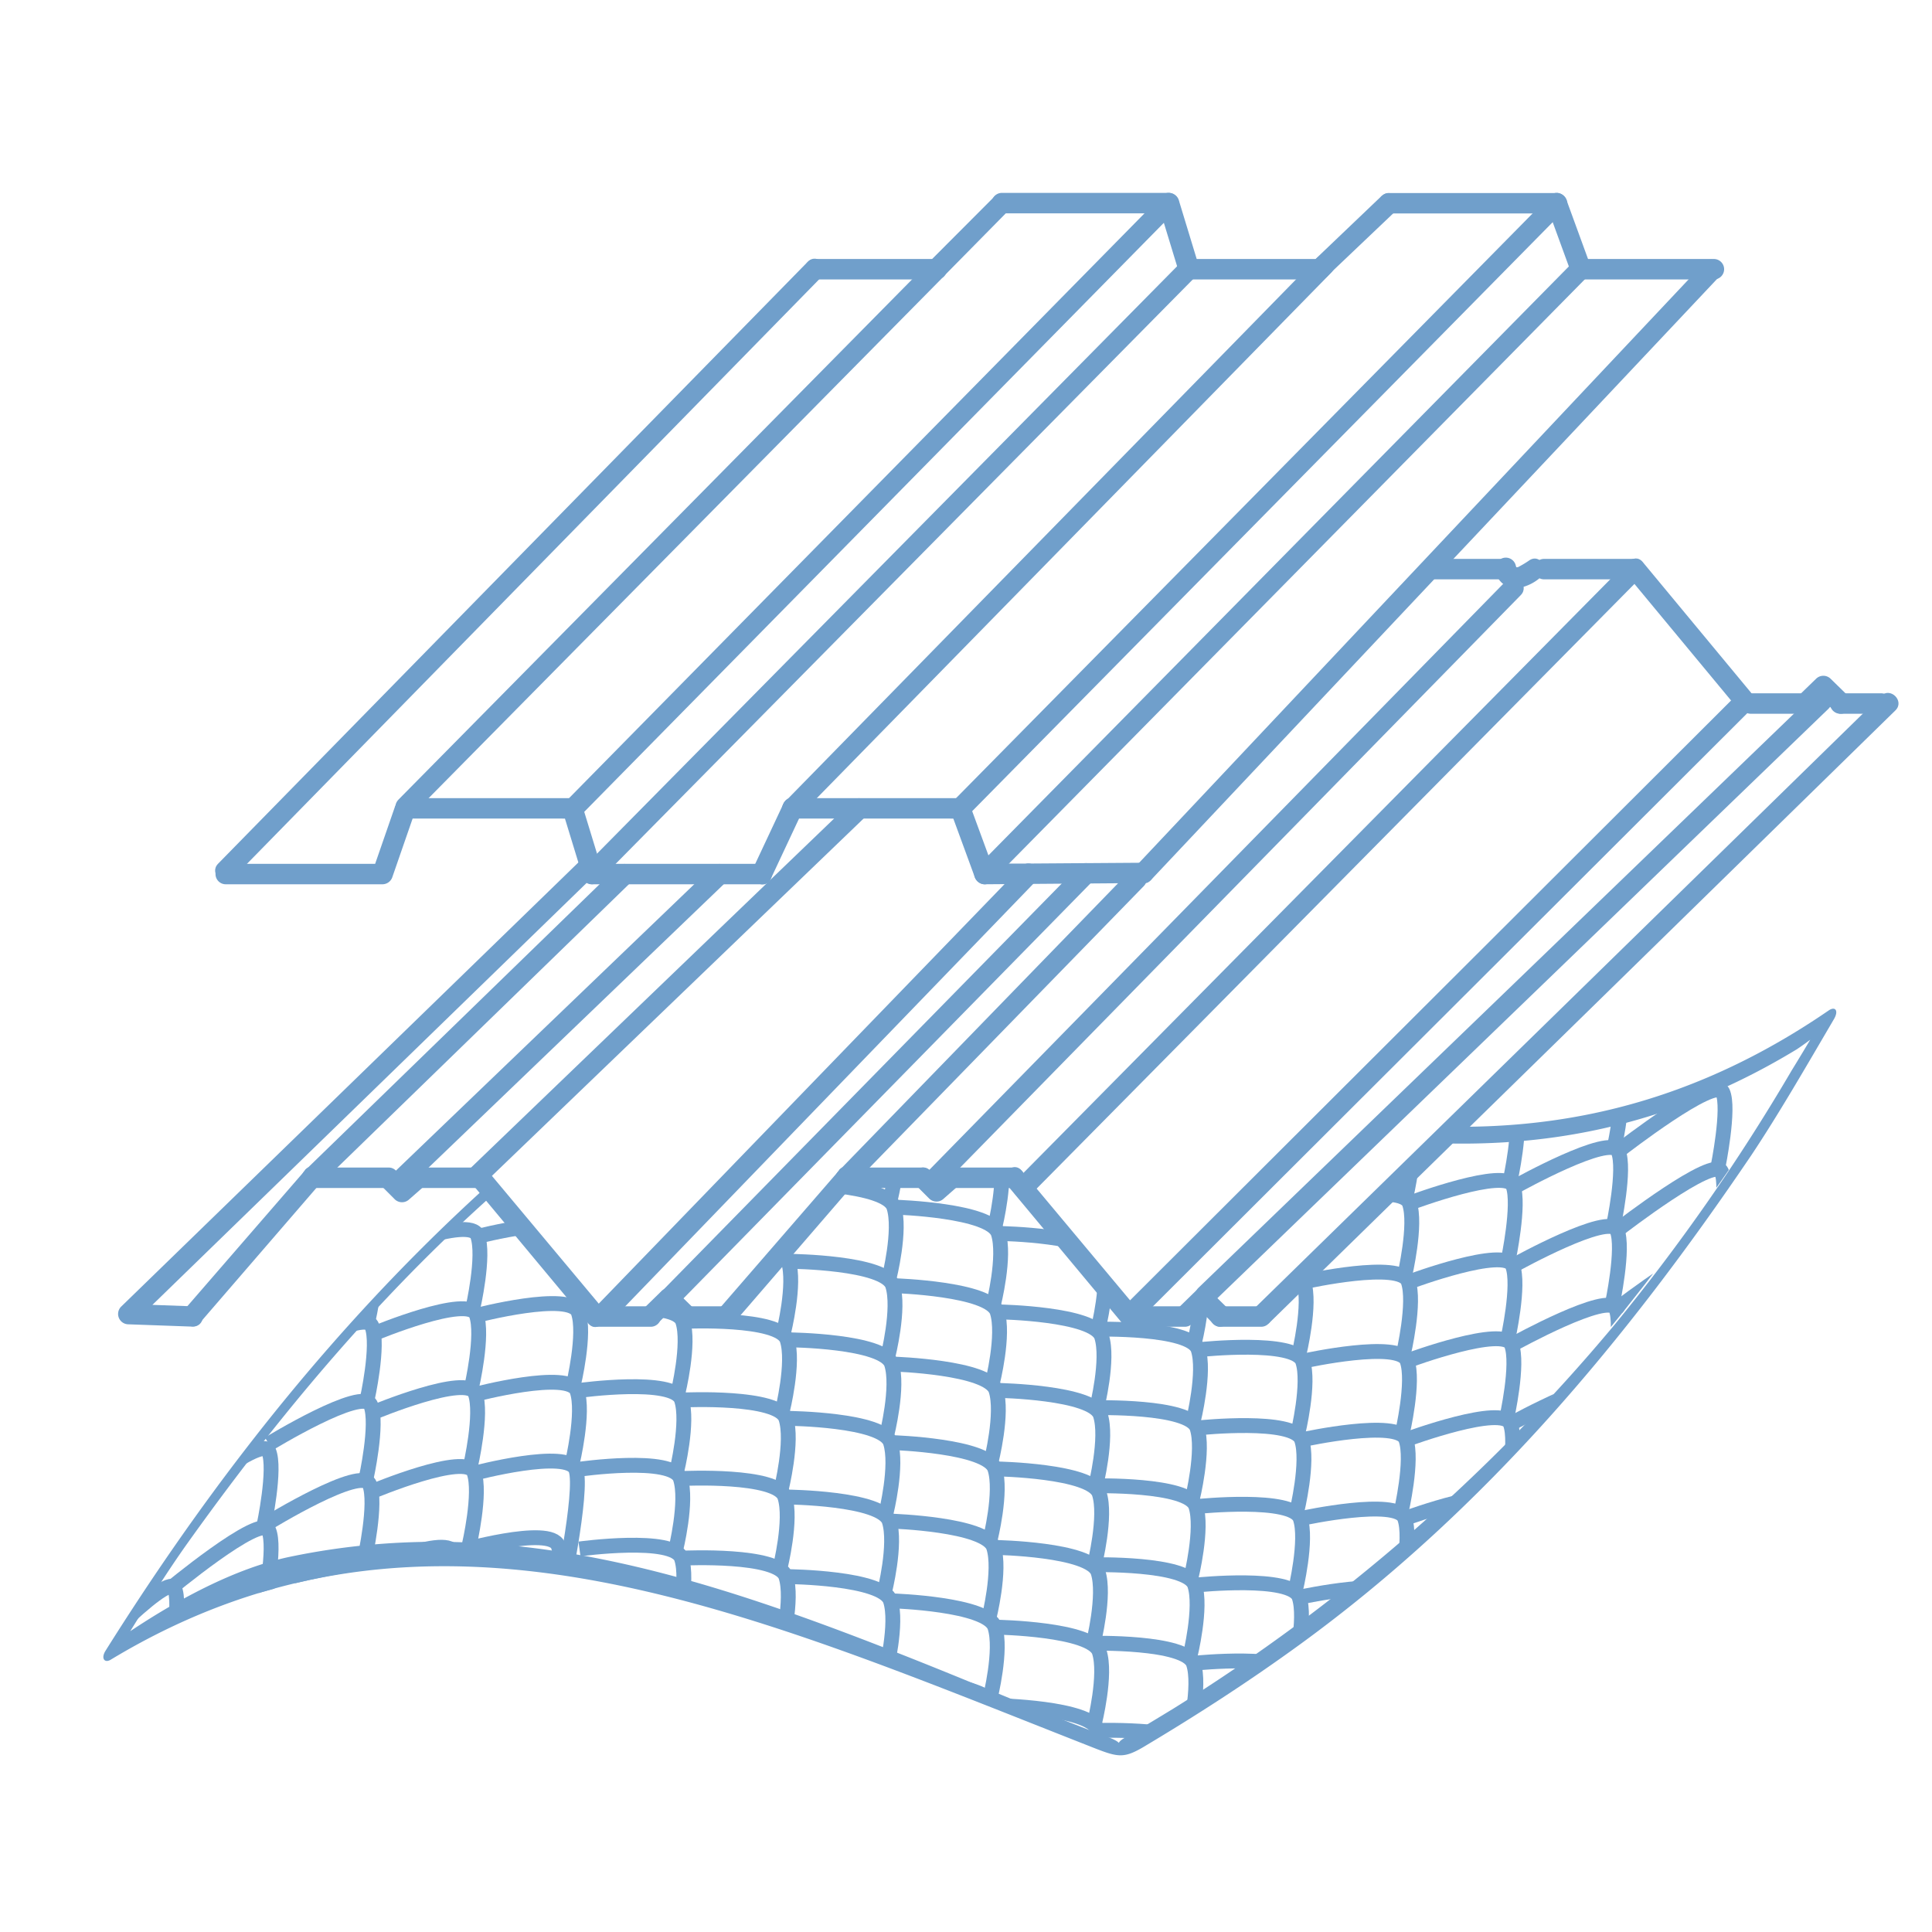 <svg id="Слой_3" data-name="Слой 3" xmlns="http://www.w3.org/2000/svg" xmlns:xlink="http://www.w3.org/1999/xlink" viewBox="0 0 141.73 141.73"><defs><style>.cls-1,.cls-3,.cls-7{fill:none;}.cls-2{clip-path:url(#clip-path);}.cls-3,.cls-7{stroke:#709fcb;stroke-miterlimit:10;}.cls-3{stroke-width:1.2px;}.cls-4{fill:#709fcb;}.cls-5{clip-path:url(#clip-path-2);}.cls-6{clip-path:url(#clip-path-3);}.cls-7{stroke-width:1.09px;}</style><clipPath id="clip-path"><polyline class="cls-1" points="314 26.2 248.73 26.2 190.56 81.34 255.92 81.34 314 26.52"/></clipPath><clipPath id="clip-path-2"><polygon class="cls-1" points="5.12 120.05 34.37 87.15 35.43 86.64 43.33 96.94 46.83 96.83 49.58 95.58 50.38 97.25 53.67 96.58 62.02 86.92 67.69 86 68.72 87.75 69.92 86.64 74.08 86.92 82.88 96.83 86.5 97.08 88.45 95.48 89.72 97.08 92.52 96.92 109.75 80.34 136 72.85 126.92 117 82.88 136 7.58 128.33 5.12 120.05"/></clipPath><clipPath id="clip-path-3"><path class="cls-1" d="M60.12,70.24c-22.5,12.52-37.9,29.64-52,51,27.11-13.78,47.62-3.28,74.06,7.2,22.93-13.15,38.12-31.59,52-53.78C107.35,90.51,87.11,81.14,60.12,70.24Z"/></clipPath></defs><title>icon</title><g class="cls-2"><path class="cls-3" d="M154.37,96.12a4.43,4.43,0,0,0-1.25,2.08l-.5,2.94a7.76,7.76,0,0,1-3.22,3c-2.5,1.42-5.49,3.16-5.49,3.16a14.4,14.4,0,0,0-2.12,1.62,3.88,3.88,0,0,0,.84-2.36,5.58,5.58,0,0,1,1.59-3.84A25.83,25.83,0,0,1,149,99.31a44.05,44.05,0,0,0,5.34-3.19"/></g><path class="cls-4" d="M14.12,95.83,9.4,95.66l.53,1.28L43.54,64.28c.69-.68-.37-1.73-1.06-1.06L8.87,95.87a.76.76,0,0,0,.53,1.28l4.73.17c1,0,1-1.47,0-1.5Z"/><path class="cls-4" d="M22.37,85.87,13.59,96c-.63.73.43,1.79,1.06,1.06l8.78-10.17c.63-.73-.43-1.79-1.06-1.06Z"/><path class="cls-4" d="M28.51,85.65H22.9a.75.75,0,0,0,0,1.5h5.61a.75.75,0,0,0,0-1.5Z"/><path class="cls-4" d="M30.13,85.87,29,86.9H30l-1-1c-.68-.69-1.74.37-1.06,1.06l1,1A.76.76,0,0,0,30,88l1.14-1c.72-.65-.34-1.71-1.06-1.06Z"/><path class="cls-4" d="M35.23,85.65H30.66a.75.75,0,0,0,0,1.5h4.57a.75.75,0,0,0,0-1.5Z"/><path class="cls-4" d="M44.23,96,35.76,85.87c-.62-.74-1.67.32-1.06,1.06l8.47,10.17c.62.74,1.67-.32,1.06-1.06Z"/><path class="cls-4" d="M47.74,95.83h-4a.75.75,0,0,0,0,1.5h4a.75.75,0,0,0,0-1.5Z"/><path class="cls-4" d="M50.91,96l-1.32-1.29a.76.76,0,0,0-1.06,0L47.21,96c-.69.68.37,1.74,1.06,1.06l1.33-1.29H48.53l1.32,1.29c.69.68,1.75-.38,1.06-1.06Z"/><path class="cls-4" d="M53.3,95.83H50.38a.75.75,0,0,0,0,1.5H53.3a.75.75,0,0,0,0-1.5Z"/><path class="cls-4" d="M61.55,85.87,52.77,96c-.63.73.43,1.79,1.06,1.06l8.78-10.17c.63-.73-.43-1.79-1.06-1.06Z"/><path class="cls-4" d="M67.69,85.65H62.08a.75.75,0,0,0,0,1.5h5.61a.75.75,0,0,0,0-1.5Z"/><path class="cls-4" d="M69.31,85.87l-1.14,1h1.06l-1-1c-.68-.69-1.74.37-1.06,1.06l1,1a.76.76,0,0,0,1.06,0l1.14-1c.72-.65-.34-1.71-1.06-1.06Z"/><path class="cls-4" d="M74.41,85.65H69.84a.75.75,0,0,0,0,1.5h4.57a.75.75,0,0,0,0-1.5Z"/><path class="cls-4" d="M83.41,96,74.94,85.87c-.62-.74-1.67.32-1.06,1.06l8.47,10.17c.62.74,1.67-.32,1.06-1.06Z"/><path class="cls-4" d="M86.92,95.83h-4a.75.75,0,0,0,0,1.5h4a.75.75,0,0,0,0-1.5Z"/><path class="cls-4" d="M90.09,96l-1.32-1.29a.76.76,0,0,0-1.06,0L86.39,96c-.69.68.37,1.74,1.06,1.06l1.33-1.29H87.71L89,97.11c.69.68,1.75-.38,1.06-1.06Z"/><path class="cls-4" d="M92.52,95.83h-3a.75.75,0,0,0,0,1.5h3a.75.75,0,0,0,0-1.5Z"/><path class="cls-4" d="M23.43,86.93,46.36,64.65c.69-.67-.37-1.73-1.06-1.06L22.37,85.87c-.69.67.37,1.73,1.06,1.06Z"/><path class="cls-4" d="M29.86,87.17,53.32,64.65c.7-.67-.36-1.73-1.06-1.06L28.8,86.11c-.7.67.36,1.73,1.06,1.06Z"/><path class="cls-4" d="M35.39,86.93l28.19-27.1c.7-.67-.36-1.73-1.06-1.06L34.33,85.87c-.7.67.36,1.73,1.06,1.06Z"/><path class="cls-4" d="M44.63,97.11,76,64.63c.67-.7-.39-1.76-1.06-1.06L43.57,96c-.67.7.39,1.76,1.06,1.06Z"/><path class="cls-4" d="M49.59,95.81,80.2,64.6c.68-.69-.38-1.75-1.06-1.06L48.53,94.75c-.68.69.38,1.75,1.06,1.06Z"/><path class="cls-4" d="M62.55,86.93,83.91,65c.67-.69-.39-1.75-1.06-1.06l-21.36,22c-.67.69.39,1.75,1.06,1.06Z"/><path class="cls-4" d="M68.95,87.17l42.61-43.51c.68-.69-.38-1.75-1.06-1.06L67.89,86.11c-.68.69.38,1.75,1.06,1.06Z"/><path class="cls-4" d="M75.57,87.68l44.89-45.41a.75.75,0,0,0-1.06-1.06L74.51,86.62a.75.75,0,0,0,1.06,1.06Z"/><path class="cls-4" d="M83.41,97l45.09-45a.75.75,0,0,0-1.06-1.06l-45.09,45A.75.75,0,0,0,83.41,97Z"/><path class="cls-4" d="M89,95.53,134.13,52c.7-.67-.36-1.73-1.06-1.06L87.92,94.47c-.7.67.36,1.73,1.06,1.06Z"/><path class="cls-4" d="M93.05,97.11l46-45c.69-.68-.37-1.74-1.06-1.06L92,96c-.69.68.37,1.74,1.06,1.06Z"/><path class="cls-4" d="M119.93,41h-6.66a.75.75,0,0,0,0,1.5h6.66a.75.75,0,0,0,0-1.5Z"/><path class="cls-4" d="M110,41h-5a.75.75,0,0,0,0,1.5h5a.75.75,0,0,0,0-1.5Z"/><path class="cls-4" d="M128.5,50.87l-8-9.65c-.62-.74-1.67.32-1.06,1.06l8,9.65c.62.74,1.67-.32,1.06-1.06Z"/><path class="cls-4" d="M132.43,50.86h-4a.75.75,0,0,0,0,1.5h4a.75.75,0,0,0,0-1.5Z"/><path class="cls-4" d="M135.61,51.08l-1.32-1.29a.76.76,0,0,0-1.06,0l-1.33,1.29c-.69.68.37,1.74,1.06,1.06l1.33-1.29h-1.06l1.32,1.29c.69.68,1.75-.38,1.06-1.06Z"/><path class="cls-4" d="M138,50.86h-3a.75.75,0,0,0,0,1.5h3a.75.75,0,0,0,0-1.5Z"/><path class="cls-4" d="M29,59.1l-1.67,4.82.72-.55H16.56a.75.75,0,0,0,0,1.5H28.07a.77.77,0,0,0,.72-.55l1.67-4.82c.32-.92-1.13-1.31-1.45-.4Z"/><path class="cls-4" d="M55.88,63.37H44.3c-1.15,0-.33-.17-.17.34L42.72,59.1a.76.76,0,0,0-.72-.55H29.74a.75.75,0,0,0,0,1.5H41.18c1.14,0,.32.17.16-.34l1.41,4.61a.76.76,0,0,0,.72.55H55.88a.75.75,0,0,0,0-1.5Z"/><path class="cls-4" d="M57.49,58.92l-2.26,4.82c-.41.87.88,1.63,1.3.76l2.26-4.82c.41-.87-.88-1.63-1.3-.76Z"/><path class="cls-4" d="M83.89,63.29l-8.65.06-2.16,0c-1.13,0-.41-.19-.22.35L71.17,59.1a.77.77,0,0,0-.72-.55H58.14a.75.75,0,0,0,0,1.5H69.63c1.1,0,.37.18.18-.34l1.69,4.61a.77.77,0,0,0,.72.55l11.67-.09a.75.75,0,0,0,0-1.5Z"/><path class="cls-4" d="M68.71,19H59.79a.75.75,0,0,0,0,1.5h8.92a.75.75,0,0,0,0-1.5Z"/><path class="cls-4" d="M73,14.37,68.18,19.2a.75.75,0,0,0,1.06,1.06L74,15.43A.75.75,0,0,0,73,14.37Z"/><path class="cls-4" d="M87.95,19.53,86.48,14.7a.76.76,0,0,0-.72-.55H73.5a.75.75,0,0,0,0,1.5H85.75L85,15.1l1.47,4.82c.28.92,1.73.53,1.45-.4Z"/><path class="cls-4" d="M96.83,19h-9.6a.75.75,0,0,0,0,1.5h9.6a.75.75,0,0,0,0-1.5Z"/><path class="cls-4" d="M101.36,14.37,96.3,19.2c-.7.67.36,1.73,1.06,1.06l5.07-4.82c.7-.67-.36-1.73-1.06-1.06Z"/><path class="cls-4" d="M116.69,19.53l-1.76-4.82a.77.77,0,0,0-.72-.55H101.89a.75.75,0,0,0,0,1.5h12.18c.41,0-.74-.94-.5-.28l1.66,4.55c.33.9,1.78.51,1.45-.4Z"/><path class="cls-4" d="M125.69,19H116a.75.75,0,0,0,0,1.5h9.73a.75.75,0,0,0,0-1.5Z"/><path class="cls-4" d="M30.3,59.71,69.25,20.26c.68-.69-.38-1.75-1.06-1.06L29.24,58.65c-.68.69.38,1.75,1.06,1.06Z"/><path class="cls-4" d="M42.59,59.83l43.69-44.4c.68-.69-.38-1.75-1.06-1.06L41.53,58.77c-.68.69.38,1.75,1.06,1.06Z"/><path class="cls-4" d="M43.9,64.65l43.85-44.4c.68-.69-.38-1.75-1.06-1.06L42.84,63.59c-.68.69.38,1.75,1.06,1.06Z"/><path class="cls-4" d="M17.09,64.42,60.32,20.26c.68-.69-.38-1.75-1.06-1.06L16,63.36c-.68.69.38,1.75,1.06,1.06Z"/><path class="cls-4" d="M58.67,59.83,97.66,20c.68-.69-.38-1.75-1.06-1.06l-39,39.86c-.68.69.38,1.75,1.06,1.06Z"/><path class="cls-4" d="M71,59.83l43.76-44.4c.68-.69-.38-1.75-1.06-1.06L69.92,58.77c-.68.69.38,1.75,1.06,1.06Z"/><path class="cls-4" d="M72.74,64.65l43.76-44.4c.68-.69-.38-1.75-1.06-1.06L71.68,63.59c-.68.69.38,1.75,1.06,1.06Z"/><path class="cls-4" d="M84.42,64.57l41.67-44.24c.66-.7-.4-1.77-1.06-1.06L83.36,63.51c-.66.7.4,1.77,1.06,1.06Z"/><path class="cls-4" d="M109.69,41.87a1.58,1.58,0,0,0,1.47,1.3,3.31,3.31,0,0,0,1.8-.77c.8-.53.05-1.83-.76-1.3a7.3,7.3,0,0,1-.85.51s-.28,0-.16.06,0-.15,0-.21a.75.75,0,0,0-1.45.4Z"/><g class="cls-5"><g class="cls-6"><path class="cls-7" d="M80.07,120.55s6.93-.16,7.48,1.49-.35,5.26-.35,5.26"/><path class="cls-7" d="M80.16,114.79s6.93-.16,7.48,1.48-.35,5.26-.35,5.26"/><path class="cls-7" d="M80.24,109s6.93-.16,7.48,1.48-.35,5.26-.35,5.26"/><path class="cls-7" d="M80.33,103.27s6.93-.17,7.48,1.47-.35,5.26-.35,5.26"/><path class="cls-7" d="M80.41,97.51s6.93-.17,7.48,1.47-.35,5.26-.35,5.26"/><path class="cls-7" d="M80.5,91.75s6.93-.18,7.48,1.46-.35,5.26-.35,5.26"/><path class="cls-7" d="M80.59,86s6.93-.18,7.48,1.46-.35,5.26-.35,5.26"/><path class="cls-7" d="M80.67,80.23s6.93-.19,7.48,1.45-.35,5.26-.35,5.26"/><path class="cls-7" d="M87.73,122s6.93-.7,7.48.89-.35,5.29-.35,5.29"/><path class="cls-7" d="M87.82,116.27s6.93-.71,7.48.88-.35,5.29-.35,5.29"/><path class="cls-7" d="M87.9,110.51s6.93-.71,7.48.87-.35,5.29-.35,5.29"/><path class="cls-7" d="M88,104.74s6.93-.72,7.48.87-.35,5.29-.35,5.29"/><path class="cls-7" d="M88.08,99s6.93-.73,7.48.86-.35,5.29-.35,5.29"/><path class="cls-7" d="M88.16,93.21s6.93-.74,7.48.85-.35,5.29-.35,5.29"/><path class="cls-7" d="M88.25,87.45s6.93-.74,7.48.84-.35,5.29-.35,5.29"/><path class="cls-7" d="M88.33,81.68s6.93-.75,7.48.83-.35,5.29-.35,5.29"/><path class="cls-7" d="M95.48,117.14s6.93-1.49,7.48,0-.35,5.34-.35,5.34"/><path class="cls-7" d="M95.56,111.37s6.93-1.5,7.48,0-.35,5.34-.35,5.34"/><path class="cls-7" d="M95.65,105.59s6.93-1.51,7.48,0-.35,5.34-.35,5.34"/><path class="cls-7" d="M95.74,99.82s6.93-1.52,7.48,0-.35,5.34-.35,5.34"/><path class="cls-7" d="M95.82,94s6.93-1.53,7.48,0-.35,5.34-.35,5.34"/><path class="cls-7" d="M95.91,88.27s6.93-1.54,7.48,0-.35,5.34-.35,5.34"/><path class="cls-7" d="M96,82.5s6.93-1.55,7.48,0-.35,5.34-.35,5.34"/><path class="cls-7" d="M103.14,117.12s6.93-2.52,7.48-1.09-.35,5.39-.35,5.39"/><path class="cls-7" d="M103.22,111.34s6.93-2.53,7.48-1.11-.35,5.39-.35,5.39"/><path class="cls-7" d="M103.31,105.55s6.93-2.54,7.48-1.12-.35,5.4-.35,5.4"/><path class="cls-7" d="M103.4,99.77s6.93-2.55,7.48-1.13-.35,5.4-.35,5.4"/><path class="cls-7" d="M103.48,94s6.93-2.57,7.48-1.15-.35,5.4-.35,5.4"/><path class="cls-7" d="M103.57,88.2S110.5,85.62,111,87s-.35,5.4-.35,5.4"/><path class="cls-7" d="M103.65,82.41s6.93-2.59,7.48-1.18-.35,5.4-.35,5.4"/><path class="cls-7" d="M111,104.36s6.93-3.81,7.48-2.5-.35,5.47-.35,5.47"/><path class="cls-7" d="M111.06,98.57S118,94.74,118.54,96s-.35,5.47-.35,5.47"/><path class="cls-7" d="M111.14,92.77s6.93-3.84,7.48-2.53-.35,5.47-.35,5.47"/><path class="cls-7" d="M111.23,87s6.93-3.86,7.48-2.55-.35,5.47-.35,5.47"/><path class="cls-7" d="M111.32,81.16s6.93-3.87,7.48-2.57-.35,5.47-.35,5.47"/><path class="cls-7" d="M118.72,95.94s6.93-5.33,7.48-4.16-.35,5.55-.35,5.55"/><path class="cls-7" d="M118.8,90.12s6.93-5.35,7.48-4.18-.35,5.55-.35,5.55"/><path class="cls-7" d="M118.89,84.31s6.93-5.37,7.48-4.2-.35,5.55-.35,5.55"/><path class="cls-7" d="M119,78.49s6.93-5.39,7.48-4.22-.35,5.55-.35,5.55"/><path class="cls-7" d="M34.77,108.08s6.93-1.83,7.48-.26-1.19,9.75-1.19,9.75"/><path class="cls-7" d="M34.85,102.29s6.93-1.82,7.48-.25-.35,5.3-.35,5.3"/><path class="cls-7" d="M34.94,96.5s6.93-1.8,7.48-.23-.35,5.3-.35,5.3"/><path class="cls-7" d="M35,90.71s6.93-1.79,7.48-.22-.35,5.3-.35,5.3"/><path class="cls-7" d="M35.11,84.92s6.93-1.78,7.48-.21-.35,5.3-.35,5.3"/><path class="cls-7" d="M35.2,79.14s6.93-1.77,7.48-.2-.35,5.3-.35,5.3"/><path class="cls-7" d="M27.29,109.42s6.93-2.91,7.48-1.41-.35,5.35-.35,5.35"/><path class="cls-7" d="M27.38,103.62s6.93-2.89,7.48-1.4-.35,5.35-.35,5.35"/><path class="cls-7" d="M27.46,97.82s6.93-2.88,7.48-1.38-.35,5.35-.35,5.35"/><path class="cls-7" d="M27.55,92s6.93-2.87,7.48-1.37S34.68,96,34.68,96"/><path class="cls-7" d="M5.31,122.73s6.93-7.4,7.48-6.24-.35,5.56-.35,5.56"/><path class="cls-7" d="M12.23,110.94s6.93-5.77,7.48-4.49-.35,5.49-.35,5.49"/><path class="cls-7" d="M12.23,116.75s6.93-5.77,7.48-4.49-.35,5.49-.35,5.49"/><path class="cls-7" d="M19.63,111.74s6.93-4.25,7.48-2.85-.35,5.42-.35,5.42"/><path class="cls-7" d="M19.72,105.92s6.93-4.23,7.48-2.84-.35,5.41-.35,5.41"/><path class="cls-7" d="M19.8,100.1s6.93-4.22,7.48-2.82-.35,5.41-.35,5.41"/><path class="cls-7" d="M19.89,94.28s6.93-4.2,7.48-2.8S27,96.89,27,96.89"/><path class="cls-7" d="M42.43,107.79s6.93-1,7.48.67-.35,5.27-.35,5.27"/><path class="cls-7" d="M42.51,102s6.93-.95,7.48.68-.35,5.27-.35,5.27"/><path class="cls-7" d="M42.6,96.24s6.93-.94,7.48.69-.35,5.27-.35,5.27"/><path class="cls-7" d="M42.69,90.47s6.93-.93,7.48.7-.35,5.27-.35,5.27"/><path class="cls-7" d="M42.77,84.69s6.93-.92,7.48.71-.35,5.27-.35,5.27"/><path class="cls-7" d="M42.86,78.92s6.93-.92,7.48.72S50,84.9,50,84.9"/><path class="cls-7" d="M42.94,73.14s6.93-.91,7.48.72-.35,5.26-.35,5.26"/><path class="cls-7" d="M50.09,108.46s6.93-.33,7.48,1.34-.35,5.24-.35,5.24"/><path class="cls-7" d="M50.17,102.7s6.93-.32,7.48,1.35-.35,5.24-.35,5.24"/><path class="cls-7" d="M50.26,96.93s6.93-.31,7.48,1.35-.35,5.24-.35,5.24"/><path class="cls-7" d="M50.35,91.16s6.93-.31,7.48,1.36-.35,5.24-.35,5.24"/><path class="cls-7" d="M50.43,85.4s6.93-.3,7.48,1.37S57.56,92,57.56,92"/><path class="cls-7" d="M50.52,79.63S57.45,79.33,58,81s-.35,5.24-.35,5.24"/><path class="cls-7" d="M50.6,73.86s6.93-.29,7.48,1.38-.35,5.24-.35,5.24"/><path class="cls-7" d="M50.69,68.1s6.93-.29,7.48,1.38-.35,5.24-.35,5.24"/><path class="cls-7" d="M57.75,109.82s6.93.07,7.48,1.76-.35,5.23-.35,5.23"/><path class="cls-7" d="M57.84,104.05s6.93.07,7.48,1.76S65,111,65,111"/><path class="cls-7" d="M57.92,98.29s6.93.07,7.48,1.76-.35,5.23-.35,5.23"/><path class="cls-7" d="M58,92.53s6.93.07,7.48,1.76-.35,5.23-.35,5.23"/><path class="cls-7" d="M58.09,86.77s6.93.08,7.48,1.77-.35,5.23-.35,5.23"/><path class="cls-7" d="M58.18,81s6.93.08,7.48,1.77S65.31,88,65.31,88"/><path class="cls-7" d="M58.27,75.25s6.93.08,7.48,1.77-.35,5.23-.35,5.23"/><path class="cls-7" d="M58.35,69.49s6.93.09,7.48,1.78-.35,5.23-.35,5.23"/><path class="cls-7" d="M65.41,111.59s6.93.22,7.48,1.91-.35,5.23-.35,5.23"/><path class="cls-7" d="M65.5,105.83s6.93.22,7.48,1.91-.35,5.23-.35,5.23"/><path class="cls-7" d="M65.58,100.07s6.93.22,7.48,1.91-.35,5.23-.35,5.23"/><path class="cls-7" d="M65.67,94.32s6.93.22,7.48,1.91-.35,5.23-.35,5.23"/><path class="cls-7" d="M65.75,88.56s6.93.22,7.48,1.91-.35,5.23-.35,5.23"/><path class="cls-7" d="M65.84,82.8s6.93.22,7.48,1.91S73,89.94,73,89.94"/><path class="cls-7" d="M65.93,77s6.93.22,7.48,1.91-.35,5.23-.35,5.23"/><path class="cls-7" d="M66,71.29s6.93.22,7.48,1.91-.35,5.23-.35,5.23"/><path class="cls-7" d="M73.07,113.52s6.93.13,7.48,1.81-.35,5.24-.35,5.24"/><path class="cls-7" d="M42.51,113.63s6.93-.95,7.48.68-.35,5.27-.35,5.27"/><path class="cls-7" d="M50.17,114.3s6.93-.32,7.48,1.35-.35,5.24-.35,5.24"/><path class="cls-7" d="M57.84,115.66s6.93.07,7.48,1.76-.35,5.23-.35,5.23"/><path class="cls-7" d="M65.41,123.19s6.93.22,7.48,1.91-.35,5.23-.35,5.23"/><path class="cls-7" d="M65.5,117.44s6.93.22,7.48,1.91-.35,5.23-.35,5.23"/><path class="cls-7" d="M18.14,118.82s6.93-4.54,7.48-3.16-.35,5.43-.35,5.43"/><path class="cls-7" d="M25.81,115.57s6.93-3.15,7.48-1.67-.35,5.36-.35,5.36"/><path class="cls-7" d="M33.47,113.84s6.93-2,7.48-.44-.35,5.31-.35,5.31"/><path class="cls-7" d="M18.23,124.6s6.93-4.52,7.48-3.14-.35,5.43-.35,5.43"/><path class="cls-7" d="M25.89,121.37s6.93-3.13,7.48-1.66-.35,5.36-.35,5.36"/><path class="cls-7" d="M33.55,119.66s6.93-2,7.48-.43-.35,5.31-.35,5.31"/><path class="cls-7" d="M41.13,125s6.93-1.09,7.48.53-.35,5.27-.35,5.27"/><path class="cls-7" d="M41.21,119.21s6.93-1.08,7.48.54-.35,5.27-.35,5.27"/><path class="cls-7" d="M73.07,125.12s6.93.13,7.48,1.81-.35,5.24-.35,5.24"/><path class="cls-7" d="M73.16,119.37s6.93.13,7.48,1.8-.35,5.24-.35,5.24"/><path class="cls-7" d="M80.73,126.94s6.93-.19,7.48,1.45-.35,5.26-.35,5.26"/><path class="cls-7" d="M73.16,107.76s6.93.13,7.48,1.8-.35,5.24-.35,5.24"/><path class="cls-7" d="M73.24,102s6.93.13,7.48,1.8-.35,5.24-.35,5.24"/><path class="cls-7" d="M73.33,96.24s6.93.13,7.48,1.8-.35,5.24-.35,5.24"/><path class="cls-7" d="M73.42,90.49s6.93.12,7.48,1.8-.35,5.24-.35,5.24"/><path class="cls-7" d="M73.5,84.73s6.93.12,7.48,1.79-.35,5.24-.35,5.24"/><path class="cls-7" d="M73.59,79s6.93.12,7.48,1.79S80.72,86,80.72,86"/><path class="cls-7" d="M73.67,73.21s6.93.12,7.48,1.79-.35,5.24-.35,5.24"/></g><path class="cls-4" d="M59.74,69.71c-22.41,12.62-38.68,30.17-52,51.39-.35.56-.07.93.39.65,23.28-14.06,46.21-3.71,71.7,6.31,2.1.83,2.5,1,4,.13,3.86-2.3,7.72-4.78,11.58-7.59,13.56-9.88,23.94-22.37,33.07-35.86,2-3,4-6.47,6.07-10,.35-.62.07-.93-.39-.62C110.45,90.4,87,80.26,60.12,69.7c-.69-.27-.69.82,0,1.09,25.52,10,48.43,20.33,71.7,6.18a20.39,20.39,0,0,0,1.75-1.31c1.36-1.06-.67.45.22-1.09q-1.19,2.07-2.38,4a144.7,144.7,0,0,1-13,18.65,134.94,134.94,0,0,1-32.28,28.09c-1.21.74-2.42,1.47-3.63,2.18-.86.5.09.47-1.07,0-4.62-1.72-9.26-3.72-13.85-5.55-16-6.38-30.35-11.05-46.29-7.74-4,.83-8.44,3.17-12.67,6.1-.4.28-.36,1.46.77-.37,1.44-2.33,2.87-4.62,4.32-6.66,9.12-12.78,19.48-24.51,32.72-33.77,4.71-3.29,9.41-6.14,14.12-8.79C61,70.49,60.24,69.42,59.74,69.71Z"/></g></svg>